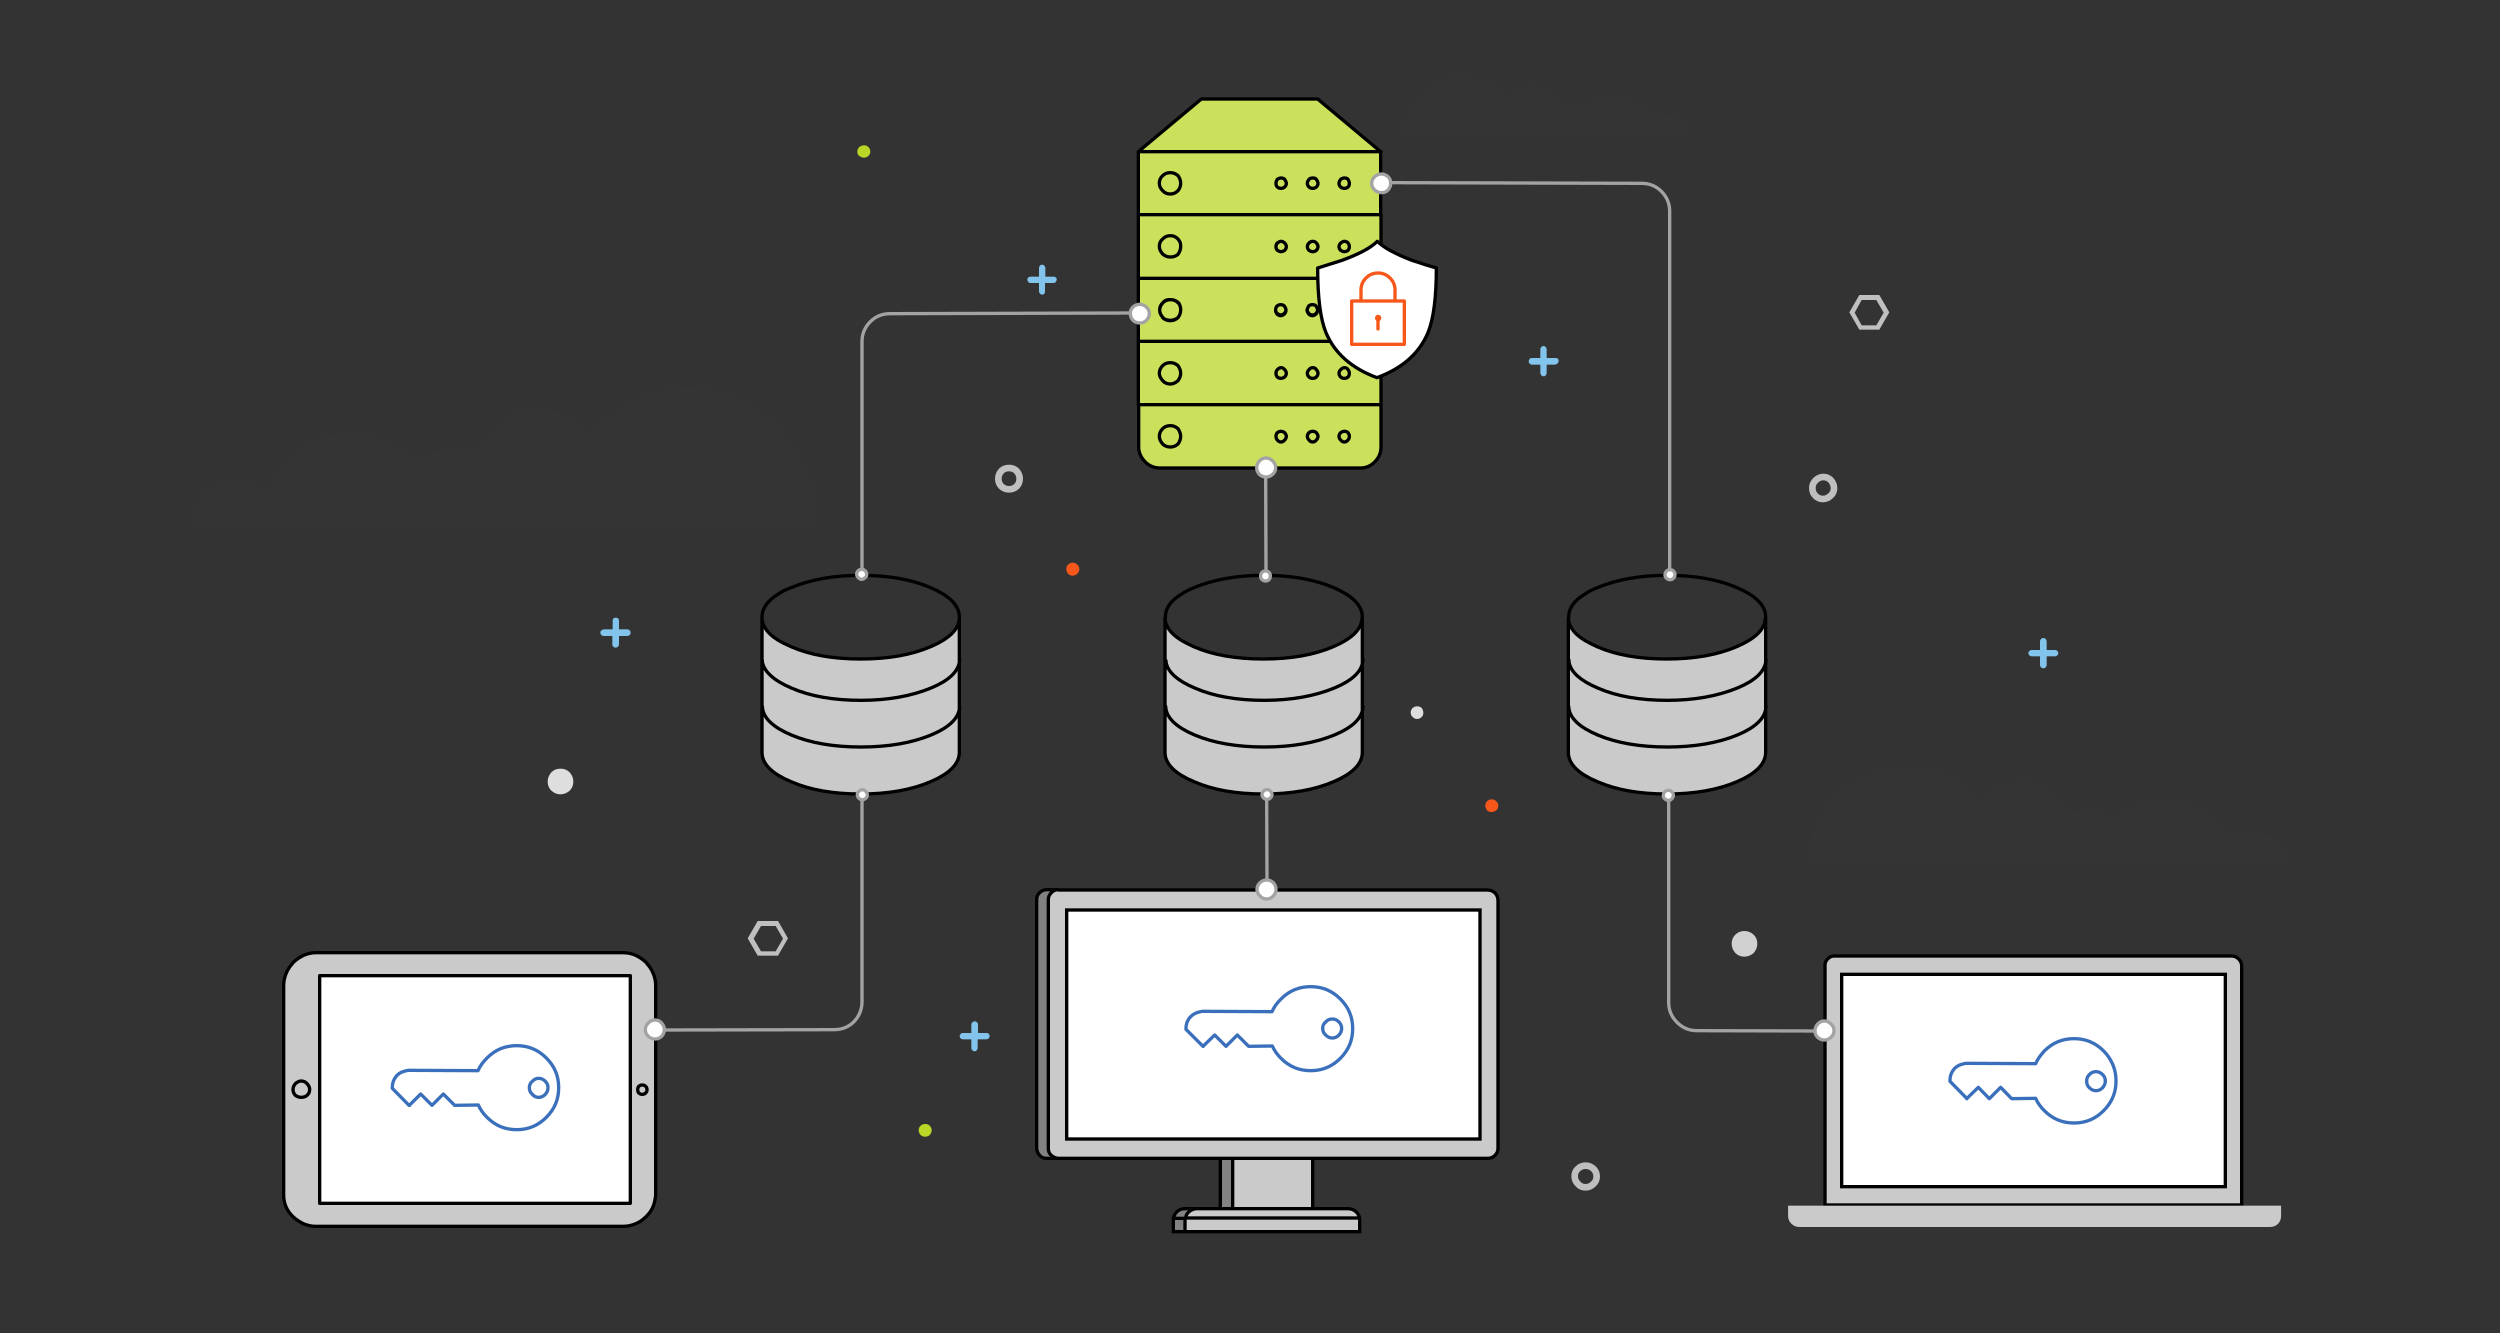 <?xml version="1.0" encoding="utf-8"?>
<!-- Generator: Adobe Illustrator 23.0.1, SVG Export Plug-In . SVG Version: 6.00 Build 0)  -->
<svg version="1.1" id="Layer_vx1" xmlns="http://www.w3.org/2000/svg" xmlns:xlink="http://www.w3.org/1999/xlink" x="0px" y="0px"
	 viewBox="0 0 750 400" enable-background="new 0 0 750 400" xml:space="preserve">
<rect x="0" y="0" width="750" height="400" fill="#333333" stroke="none"/>
<g id="clouds_bits">
	<g transform="matrix( 1, 0, 0, 1, 0,0) ">
		<g>
			<g id="Layer8_0_FILL">
				<path fill="#DEDEDE" d="M426.5,212.4c-0.4-0.4-0.8-0.5-1.4-0.5c-0.5,0-1,0.2-1.3,0.5c-0.4,0.4-0.6,0.9-0.6,1.4
					c0,0.5,0.2,1,0.6,1.3c0.4,0.4,0.8,0.6,1.3,0.6c0.5,0,1-0.2,1.4-0.6c0.4-0.4,0.5-0.8,0.5-1.3C427,213.3,426.8,212.8,426.5,212.4
					 M168.1,230.6c-1.1,0-2,0.4-2.7,1.1c-0.7,0.8-1.1,1.7-1.1,2.8c0,1.1,0.4,2,1.1,2.7c0.8,0.7,1.7,1.1,2.7,1.1c1.1,0,2-0.4,2.8-1.1
					c0.7-0.7,1.1-1.6,1.1-2.7c0-1.1-0.4-2-1.1-2.8C170.1,230.9,169.2,230.6,168.1,230.6z"/>
				<path fill="#BFBFBF" d="M236.4,281.5l-3-5.2h-6.1l-3,5.2l3,5.2h6.1L236.4,281.5 M228.3,277.8h4.4l2.2,3.8l-2.2,3.8h-4.4
					l-2.2-3.8L228.3,277.8 M563.8,98.9l3-5.2l-3-5.2h-6l-3,5.2l3,5.2H563.8 M562.9,97.6h-4.4l-2.1-3.8l2.1-3.8h4.4l2.2,3.8
					L562.9,97.6z"/>
				<path fill="#83C4EC" d="M180.4,189.1c-0.2,0.2-0.3,0.4-0.3,0.7c0,0.3,0.1,0.5,0.3,0.7c0.2,0.2,0.4,0.3,0.7,0.3h2.6v2.6
					c0,0.3,0.1,0.5,0.3,0.6c0.2,0.2,0.4,0.3,0.7,0.3c0.3,0,0.5-0.1,0.7-0.3c0.2-0.2,0.3-0.4,0.3-0.6v-2.6h2.5c0.3,0,0.5-0.1,0.7-0.3
					c0.2-0.2,0.3-0.4,0.3-0.7c0-0.3-0.1-0.5-0.3-0.7c-0.2-0.2-0.4-0.3-0.7-0.3h-2.5v-2.6c0-0.6-0.3-0.9-1-0.9
					c-0.6,0-0.9,0.3-0.9,0.9v2.6h-2.6C180.9,188.9,180.7,188.9,180.4,189.1 M292.4,306.4c-0.3,0-0.5,0.1-0.7,0.3
					c-0.2,0.2-0.3,0.4-0.3,0.6v2.6h-2.6c-0.3,0-0.5,0.1-0.6,0.3c-0.2,0.2-0.3,0.4-0.3,0.7s0.1,0.5,0.3,0.6c0.2,0.2,0.4,0.3,0.6,0.3
					h2.6v2.6c0,0.3,0.1,0.5,0.3,0.7c0.2,0.2,0.4,0.3,0.7,0.3s0.5-0.1,0.6-0.3c0.2-0.2,0.3-0.4,0.3-0.7v-2.6h2.6
					c0.3,0,0.5-0.1,0.7-0.3c0.2-0.2,0.3-0.4,0.3-0.6c0-0.6-0.3-1-0.9-1h-2.6v-2.6c0-0.2-0.1-0.4-0.3-0.6
					C292.8,306.4,292.6,306.4,292.4,306.4 M613.7,191.7c-0.2-0.2-0.4-0.3-0.7-0.3s-0.5,0.1-0.7,0.3c-0.2,0.2-0.3,0.4-0.3,0.7v2.6
					h-2.5c-0.3,0-0.5,0.1-0.7,0.3c-0.2,0.2-0.3,0.4-0.3,0.6c0,0.3,0.1,0.5,0.3,0.7c0.2,0.2,0.4,0.3,0.7,0.3h2.5v2.6
					c0,0.3,0.1,0.5,0.3,0.7c0.2,0.2,0.4,0.3,0.7,0.3c0.3,0,0.5-0.1,0.7-0.3c0.2-0.2,0.3-0.4,0.3-0.7v-2.6h2.5c0.3,0,0.5-0.1,0.7-0.3
					c0.2-0.2,0.3-0.4,0.3-0.7c0-0.2-0.1-0.4-0.3-0.6c-0.2-0.2-0.4-0.3-0.7-0.3H614v-2.6C614,192.1,613.9,191.9,613.7,191.7
					 M316.8,83.3c-0.2-0.2-0.4-0.3-0.6-0.3h-2.6v-2.6c0-0.3-0.1-0.5-0.3-0.7c-0.2-0.2-0.4-0.3-0.7-0.3c-0.2,0-0.5,0.1-0.6,0.3
					c-0.2,0.2-0.3,0.4-0.3,0.7V83h-2.5c-0.6,0-1,0.3-1,0.9c0,0.3,0.1,0.5,0.3,0.7c0.2,0.2,0.4,0.3,0.7,0.3h2.5v2.5
					c0,0.3,0.1,0.5,0.3,0.7c0.2,0.2,0.4,0.3,0.6,0.3c0.6,0,0.9-0.3,0.9-1v-2.5h2.6c0.3,0,0.5-0.1,0.6-0.3c0.2-0.2,0.3-0.4,0.3-0.7
					C317.1,83.7,317,83.5,316.8,83.3 M466.6,109.3c0.3,0,0.5-0.1,0.7-0.3c0.2-0.2,0.2-0.4,0.3-0.7c0-0.6-0.3-0.9-0.9-0.9H464v-2.6
					c0-0.2-0.1-0.5-0.3-0.7c-0.2-0.2-0.4-0.3-0.6-0.3s-0.5,0.1-0.7,0.3c-0.2,0.2-0.3,0.4-0.3,0.7v2.6h-2.6c-0.3,0-0.5,0.1-0.6,0.3
					c-0.2,0.2-0.3,0.4-0.3,0.7c0,0.3,0.1,0.5,0.3,0.7c0.2,0.2,0.4,0.3,0.6,0.3h2.6v2.5c0,0.3,0.1,0.5,0.3,0.7
					c0.2,0.2,0.4,0.3,0.7,0.3c0.3,0,0.5-0.1,0.6-0.3c0.2-0.2,0.3-0.4,0.3-0.7v-2.5H466.6z"/>
				<path fill="#BAD727" d="M259.2,47.3c0.5,0,1-0.2,1.3-0.5c0.4-0.4,0.6-0.8,0.6-1.3s-0.2-1-0.6-1.4c-0.4-0.4-0.8-0.5-1.3-0.5
					c-0.5,0-1,0.2-1.4,0.5c-0.4,0.4-0.6,0.8-0.6,1.4s0.2,1,0.6,1.3C258.2,47.1,258.7,47.3,259.2,47.3 M278.9,340.5
					c0.4-0.4,0.6-0.9,0.6-1.4c0-0.5-0.2-1-0.6-1.4c-0.4-0.4-0.8-0.5-1.4-0.5c-0.5,0-1,0.2-1.3,0.5c-0.4,0.4-0.6,0.8-0.6,1.4
					c0,0.5,0.2,1,0.6,1.4c0.4,0.4,0.8,0.5,1.3,0.5C278.1,341,278.5,340.9,278.9,340.5z"/>
				<path fill="#F7571A" d="M323.8,170.7c0-0.5-0.2-1-0.6-1.3c-0.4-0.4-0.8-0.6-1.4-0.6c-0.5,0-1,0.2-1.4,0.6
					c-0.4,0.4-0.5,0.8-0.5,1.3c0,0.5,0.2,1,0.5,1.4c0.4,0.4,0.8,0.6,1.4,0.6c0.5,0,1-0.2,1.4-0.6
					C323.6,171.7,323.8,171.2,323.8,170.7 M449.5,241.7c0-0.5-0.2-1-0.6-1.3c-0.4-0.4-0.8-0.6-1.4-0.6s-1,0.2-1.4,0.6
					c-0.4,0.4-0.5,0.8-0.5,1.3c0,0.5,0.2,1,0.5,1.4c0.4,0.4,0.8,0.5,1.4,0.5c0.5,0,1-0.2,1.4-0.5
					C449.3,242.7,449.5,242.2,449.5,241.7z"/>
				<path fill="#3D3D3D" fill-opacity="0.169" d="M504.1,36.5c-1.1-1.1-2.5-1.6-4-1.6c-1.7,0-3.1,0.6-4.3,1.9
					c-0.9-2.3-2.4-4.2-4.4-5.6c-2.1-1.4-4.4-2.2-7-2.2c-3.4,0-6.3,1.2-8.6,3.5c-1.7-1.1-3.5-1.6-5.4-1.6c-1.3,0-2.5,0.2-3.7,0.7
					c-0.4-1.7-1.3-3.1-2.7-4.2c-1.4-1.1-3-1.6-4.8-1.6c-1.4,0-2.8,0.4-4,1.1c-1.2,0.7-2.1,1.7-2.8,2.9c-1.6-2-3.6-3.6-6-4.8
					c-2.4-1.2-5-1.8-7.7-1.8c-4.7,0-8.8,1.7-12.2,5c-3.4,3.3-5.1,7.3-5.3,12.1H506C505.9,38.9,505.3,37.6,504.1,36.5 M661.3,243.8
					c-3.6-2.5-7.5-3.7-11.8-3.7c-2.8,0-5.5,0.5-8.1,1.6c-2.5,1-4.8,2.5-6.6,4.4c-2.8-1.8-5.8-2.8-9.2-2.8c-2.1,0-4.2,0.4-6.3,1.2
					c-0.7-2.9-2.2-5.2-4.5-7.1c-2.4-1.9-5.1-2.8-8.2-2.8c-2.4,0-4.7,0.6-6.8,1.9c-2,1.2-3.6,2.9-4.7,4.9c-2.8-3.5-6.1-6.2-10.1-8.1
					c-4.1-2-8.5-3.1-13.1-3.1c-8,0-14.9,2.8-20.7,8.5c-5.8,5.6-8.7,12.5-8.9,20.5h144c-0.2-2.6-1.2-4.8-3.2-6.6
					c-2-1.8-4.3-2.8-6.9-2.8c-2.9,0-5.4,1-7.4,3.1C667.3,249.3,664.8,246.2,661.3,243.8 M233.4,128.8c-7.5-8-16.6-12.1-27.1-12.1
					c-6,0-11.7,1.4-17,4.3c-5.2,2.8-9.6,6.6-13.2,11.5c-1.4-2.9-3.5-5.3-6.1-7.1c-2.7-1.8-5.7-2.7-8.9-2.7c-4,0-7.5,1.3-10.6,4
					c-3,2.6-5,6-6,10.1c-2.7-1.2-5.4-1.8-8.2-1.8c-4.3,0-8.3,1.3-11.9,3.9c-2.5-2.7-5.4-4.9-8.6-6.4c-3.4-1.5-6.9-2.3-10.6-2.3
					c-5.7,0-10.8,1.8-15.5,5.3c-4.5,3.4-7.8,7.9-9.8,13.5c-1.2-1.4-2.7-2.5-4.3-3.3c-1.7-0.8-3.5-1.2-5.3-1.2c-3.5,0-6.5,1.3-9,3.8
					c-2.5,2.6-3.9,5.7-4.2,9.4h187.8C244.9,146.5,241,136.8,233.4,128.8z"/>
				<path fill="#D1D1D1" d="M523.3,287c1.1,0,2-0.4,2.8-1.1c0.7-0.8,1.1-1.7,1.1-2.8c0-1.1-0.4-2-1.1-2.7c-0.8-0.7-1.7-1.1-2.8-1.1
					c-1.1,0-2,0.4-2.7,1.1c-0.8,0.8-1.1,1.7-1.1,2.7c0,1.1,0.4,2,1.1,2.8C521.3,286.6,522.2,287,523.3,287z"/>
			</g>
		</g>
		<g>
			<path id="Layer8_0_1_STROKES" fill="none" stroke="#BFBFBF" stroke-width="2" stroke-miterlimit="10" d="M550.2,146.4
				c0,0.9-0.3,1.7-1,2.3c-0.6,0.6-1.4,1-2.3,1c0,0-0.1,0-0.1,0c-0.9,0-1.6-0.4-2.2-1c-0.2-0.2-0.4-0.5-0.6-0.8
				c-0.2-0.5-0.3-1-0.3-1.5c0-0.9,0.3-1.6,1-2.3c0.6-0.6,1.4-1,2.3-1c0.9,0,1.6,0.3,2.3,1C549.8,144.7,550.2,145.5,550.2,146.4z
				 M479,352.9c0,0.9-0.3,1.7-1,2.3c-0.6,0.6-1.4,1-2.3,1c-0.9,0-1.7-0.3-2.3-1c-0.6-0.6-1-1.4-1-2.3c0-0.9,0.3-1.7,1-2.3
				c0.6-0.6,1.4-0.9,2.3-0.9c0.9,0,1.6,0.3,2.3,0.9C478.6,351.2,479,351.9,479,352.9z M305.9,143.6c0,0.9-0.3,1.7-0.9,2.3
				s-1.4,0.9-2.3,0.9c-0.9,0-1.6-0.3-2.3-0.9c-0.6-0.6-0.9-1.4-0.9-2.3c0-0.9,0.3-1.6,0.9-2.3c0.6-0.6,1.4-0.9,2.3-0.9
				c0.9,0,1.7,0.3,2.3,0.9C305.6,142,305.9,142.8,305.9,143.6z"/>
		</g>
	</g>
</g>
<g id="database">
	<g transform="matrix( 1, 0, 0, 1, 0,0) ">
		<g>
			<g id="Layer7_0_FILL">
				<path fill="#CACACA" d="M279.3,206.4c-5.8,2.4-12.9,3.7-21,3.7c-8.2,0-15.2-1.2-20.9-3.7c-5.2-2.2-8.1-4.8-8.7-7.8
					c0-0.1,0-0.3,0-0.5v13.7c0.1,3.4,3,6.3,8.7,8.6c5.7,2.4,12.7,3.6,20.9,3.6c8.2,0,15.2-1.2,21-3.6c5.6-2.4,8.5-5.3,8.6-8.6v-14.1
					C287.8,201.2,284.9,204.1,279.3,206.4 M287.9,225.7v-13.8c-0.1,3.4-3,6.3-8.6,8.6c-5.8,2.4-12.9,3.6-21,3.6
					c-8.2,0-15.2-1.2-20.9-3.6c-5.7-2.4-8.6-5.3-8.7-8.6v13.8c0,3.4,2.9,6.4,8.7,8.8c5.7,2.5,12.7,3.7,20.9,3.7
					c8.2,0,15.2-1.2,21-3.7C285,232.1,287.9,229.1,287.9,225.7 M237.3,193.9c-1.6-0.6-2.9-1.3-4.1-2.1c-3-1.9-4.6-4.1-4.6-6.5v12.8
					c0,0.2,0,0.4,0,0.5c0.6,3,3.4,5.6,8.7,7.8c5.7,2.4,12.7,3.7,20.9,3.7c8.2,0,15.2-1.2,21-3.7c5.6-2.4,8.5-5.3,8.6-8.6v-12.4
					c-0.1,3.4-3,6.2-8.6,8.6c-5.8,2.5-12.9,3.7-21,3.7C250,197.6,243,196.4,237.3,193.9 M400.3,206.4c-5.8,2.4-12.9,3.7-21,3.7
					c-8.2,0-15.2-1.2-20.9-3.7c-5.2-2.2-8.1-4.8-8.6-7.8c0-0.1,0-0.2,0-0.4v13.6c0.1,3.4,3,6.3,8.7,8.6c5.7,2.4,12.7,3.6,20.9,3.6
					c8.2,0,15.2-1.2,21-3.6c5.6-2.4,8.5-5.3,8.6-8.6v-14.1C408.8,201.2,405.9,204.1,400.3,206.4 M408.9,225.7v-13.8
					c-0.1,3.4-3,6.3-8.6,8.6c-5.8,2.4-12.9,3.6-21,3.6c-8.2,0-15.2-1.2-20.9-3.6c-5.7-2.4-8.6-5.3-8.7-8.6v13.8
					c0,3.4,2.9,6.4,8.7,8.8c5.7,2.5,12.7,3.7,20.9,3.7c8.2,0,15.2-1.2,21-3.7C406,232.1,408.9,229.1,408.9,225.7 M358.3,193.9
					c-1.6-0.6-2.9-1.3-4-2.1c-3-1.9-4.6-4.1-4.6-6.5v12.9c0,0.2,0,0.3,0,0.4c0.6,3,3.5,5.6,8.6,7.8c5.7,2.4,12.7,3.7,20.9,3.7
					c8.2,0,15.2-1.2,21-3.7c5.6-2.4,8.5-5.3,8.6-8.6v-12.4c-0.1,3.4-3,6.2-8.6,8.6c-5.8,2.5-12.9,3.7-21,3.7
					C371,197.6,364,196.4,358.3,193.9 M470.6,225.7c0,3.4,2.9,6.4,8.7,8.8c5.7,2.5,12.7,3.7,20.9,3.7c8.2,0,15.2-1.2,21-3.7
					c5.7-2.4,8.6-5.4,8.6-8.8v-13.8c-0.1,3.4-3,6.3-8.6,8.6c-5.8,2.4-12.9,3.6-21,3.6c-8.2,0-15.2-1.2-20.9-3.6
					c-5.7-2.4-8.6-5.3-8.7-8.6V225.7 M479.3,206.4c-5.2-2.2-8.1-4.8-8.6-7.8c0-0.1,0-0.3,0-0.5v13.7c0.1,3.4,3,6.3,8.7,8.6
					c5.7,2.4,12.7,3.6,20.9,3.6c8.2,0,15.2-1.2,21-3.6c5.6-2.4,8.5-5.3,8.6-8.6v-14.1c-0.1,3.4-3,6.3-8.6,8.6
					c-5.8,2.4-12.9,3.7-21,3.7C492,210.1,485,208.9,479.3,206.4 M521.3,193.9c-5.8,2.5-12.9,3.7-21,3.7c-8.2,0-15.2-1.2-20.9-3.7
					c-1.6-0.6-2.9-1.3-4-2.1c-3-1.9-4.6-4.1-4.6-6.5v12.8c0,0.2,0,0.4,0,0.5c0.6,3,3.5,5.6,8.6,7.8c5.7,2.4,12.7,3.7,20.9,3.7
					c8.2,0,15.2-1.2,21-3.7c5.6-2.4,8.5-5.3,8.6-8.6v-12.4C529.8,188.7,526.9,191.6,521.3,193.9z"/>
			</g>
		</g>
		<g>
			<path id="Layer7_0_1_STROKES" fill="none" stroke="#000000" stroke-linecap="round" stroke-linejoin="round" d="M470.6,185.4
				v-0.3c0-2.5,1.5-4.8,4.6-6.7c1.1-0.8,2.5-1.5,4-2.1c5.7-2.4,12.7-3.7,20.9-3.7c8.2,0,15.2,1.2,21,3.7c5.7,2.4,8.6,5.4,8.6,8.8
				v0.3v12.4v14.1v13.8c0,3.4-2.9,6.4-8.6,8.8c-5.8,2.5-12.9,3.7-21,3.7c-8.2,0-15.2-1.2-20.9-3.7c-5.8-2.4-8.7-5.4-8.7-8.8v-13.8
				v-13.7V185.4c0.1,2.4,1.6,4.6,4.6,6.5c1.1,0.7,2.5,1.4,4,2.1c5.7,2.5,12.7,3.7,20.9,3.7c8.2,0,15.2-1.2,21-3.7
				c5.6-2.4,8.5-5.2,8.6-8.6 M349.6,185.4v-0.3c0-2.5,1.5-4.8,4.6-6.7c1.1-0.8,2.5-1.5,4-2.1c5.7-2.4,12.7-3.7,20.9-3.7
				c8.2,0,15.2,1.2,21,3.7c5.7,2.4,8.6,5.4,8.6,8.8v0.3v12.4v14.1v13.8c0,3.4-2.9,6.4-8.6,8.8c-5.8,2.5-12.9,3.7-21,3.7
				c-8.2,0-15.2-1.2-20.9-3.7c-5.8-2.4-8.7-5.4-8.7-8.8v-13.8v-13.6V185.4c0.1,2.4,1.6,4.6,4.6,6.5c1.1,0.7,2.5,1.4,4,2.1
				c5.7,2.5,12.7,3.7,20.9,3.7c8.2,0,15.2-1.2,21-3.7c5.6-2.4,8.5-5.2,8.6-8.6 M529.8,197.8c-0.1,3.4-3,6.3-8.6,8.6
				c-5.8,2.4-12.9,3.7-21,3.7c-8.2,0-15.2-1.2-20.9-3.7c-5.2-2.2-8.1-4.8-8.6-7.8c0-0.1,0-0.3,0-0.5 M529.8,211.9
				c-0.1,3.4-3,6.3-8.6,8.6c-5.8,2.4-12.9,3.6-21,3.6c-8.2,0-15.2-1.2-20.9-3.6c-5.7-2.4-8.6-5.3-8.7-8.6 M408.9,197.8
				c-0.1,3.4-3,6.3-8.6,8.6c-5.8,2.4-12.9,3.7-21,3.7c-8.2,0-15.2-1.2-20.9-3.7c-5.2-2.2-8.1-4.8-8.6-7.8c0-0.1,0-0.2,0-0.4
				 M408.9,211.9c-0.1,3.4-3,6.3-8.6,8.6c-5.8,2.4-12.9,3.6-21,3.6c-8.2,0-15.2-1.2-20.9-3.6c-5.7-2.4-8.6-5.3-8.7-8.6 M228.6,185.4
				v-0.3c0-2.5,1.6-4.8,4.6-6.7c1.1-0.8,2.5-1.5,4.1-2.1c5.7-2.4,12.7-3.7,20.9-3.7c8.2,0,15.2,1.2,21,3.7c5.7,2.4,8.6,5.4,8.6,8.8
				v0.3v12.4v14.1v13.8c0,3.4-2.9,6.4-8.6,8.8c-5.8,2.5-12.9,3.7-21,3.7c-8.2,0-15.2-1.2-20.9-3.7c-5.8-2.4-8.7-5.4-8.7-8.8v-13.8
				v-13.7V185.4c0.1,2.4,1.6,4.6,4.6,6.5c1.1,0.7,2.5,1.4,4.1,2.1c5.7,2.5,12.7,3.7,20.9,3.7c8.2,0,15.2-1.2,21-3.7
				c5.6-2.4,8.5-5.2,8.6-8.6 M287.9,197.8c-0.1,3.4-3,6.3-8.6,8.6c-5.8,2.4-12.9,3.7-21,3.7c-8.2,0-15.2-1.2-20.9-3.7
				c-5.2-2.2-8.1-4.8-8.7-7.8c0-0.1,0-0.3,0-0.5 M287.9,211.9c-0.1,3.4-3,6.3-8.6,8.6c-5.8,2.4-12.9,3.6-21,3.6
				c-8.2,0-15.2-1.2-20.9-3.6c-5.7-2.4-8.6-5.3-8.7-8.6"/>
		</g>
	</g>
</g>
<g id="server">
	<g transform="matrix( 1, 0, 0, 1, 0,0) ">
		<g>
			<g id="Layer6_0_FILL">
				<path fill="#CBE15C" d="M414.3,83.5h-72.8v18.9h72.8V83.5 M351.1,89.8c0.9,0,1.6,0.3,2.3,0.9c0.1,0.1,0.2,0.2,0.3,0.4
					c0.3,0.5,0.5,1.1,0.5,1.8V93c0,0.8-0.3,1.6-0.8,2.3c-0.7,0.6-1.4,0.9-2.3,0.9c-0.9,0-1.7-0.3-2.3-0.9c-0.6-0.7-1-1.4-1-2.3v-0.1
					c0-0.8,0.3-1.6,1-2.2C349.4,90.1,350.2,89.8,351.1,89.8 M383.1,91.8c0.4-0.3,0.8-0.4,1.1-0.4c0.4,0,0.8,0.1,1.1,0.4
					c0.3,0.4,0.4,0.7,0.5,1.1V93c0,0.5-0.2,0.9-0.5,1.2c-0.3,0.3-0.7,0.5-1.1,0.5c-0.4,0-0.8-0.2-1.1-0.5c-0.2-0.3-0.4-0.6-0.4-0.9
					c0,0,0-0.1,0-0.1v-0.3C382.7,92.6,382.9,92.2,383.1,91.8 M392.6,91.8c0.3-0.3,0.7-0.4,1.1-0.4c0.5,0,0.9,0.1,1.1,0.4
					c0.3,0.4,0.4,0.7,0.5,1.1V93c0,0.5-0.2,0.9-0.5,1.2c-0.3,0.3-0.7,0.5-1.1,0.5c-0.4,0-0.8-0.2-1.1-0.5c-0.3-0.4-0.5-0.8-0.5-1.2
					v-0.1C392.3,92.6,392.4,92.2,392.6,91.8 M403.3,91.4c0.5,0,0.9,0.1,1.1,0.4c0.2,0.4,0.4,0.7,0.4,1.1V93c0,0.5-0.1,0.9-0.4,1.2
					c-0.3,0.3-0.7,0.5-1.1,0.5c-0.4,0-0.8-0.2-1.1-0.5c-0.2-0.3-0.4-0.6-0.5-0.9c0,0,0-0.1,0-0.1v-0.3c0-0.4,0.2-0.7,0.5-1.1
					C402.5,91.5,402.9,91.4,403.3,91.4 M404.4,91.8c-0.3-0.3-0.7-0.4-1.1-0.4c-0.4,0-0.8,0.1-1.1,0.4c-0.3,0.4-0.5,0.7-0.5,1.1v0.3
					c0,0,0,0.1,0,0.1c0.1,0.3,0.2,0.5,0.5,0.7c0.4,0.3,0.8,0.5,1.1,0.5c0.5,0,0.9-0.2,1.1-0.5c0.2-0.2,0.4-0.6,0.4-1v-0.1
					C404.8,92.6,404.6,92.2,404.4,91.8 M393.7,91.4c-0.4,0-0.8,0.1-1.1,0.4c-0.2,0.4-0.4,0.7-0.5,1.1V93c0.1,0.4,0.3,0.7,0.5,1
					c0.3,0.3,0.7,0.5,1.1,0.5c0.5,0,0.9-0.2,1.1-0.5c0.3-0.2,0.4-0.6,0.5-1v-0.1c-0.1-0.4-0.2-0.7-0.5-1.1
					C394.6,91.5,394.2,91.4,393.7,91.4 M384.3,91.4c-0.4,0-0.8,0.1-1.1,0.4c-0.3,0.4-0.4,0.7-0.4,1.1v0.3c0,0,0,0.1,0,0.1
					c0.1,0.3,0.2,0.5,0.4,0.7c0.4,0.3,0.8,0.5,1.1,0.5c0.4,0,0.8-0.2,1.1-0.5c0.3-0.2,0.4-0.6,0.5-1v-0.1c0-0.4-0.2-0.7-0.5-1.1
					C385.1,91.5,384.7,91.4,384.3,91.4 M353.4,90.8c-0.7-0.6-1.4-1-2.3-1c-0.9,0-1.7,0.3-2.3,1c-0.6,0.5-0.9,1.2-1,2.1V93
					c0,0.8,0.3,1.6,1,2.3c0.6,0.5,1.3,0.8,2.3,0.8c0.9,0,1.6-0.3,2.3-0.8c0.5-0.7,0.8-1.4,0.8-2.3v-0.1c0-0.7-0.2-1.3-0.5-1.8
					C353.6,91,353.5,90.9,353.4,90.8 M341.5,134.1c0,1.7,0.6,3.2,2,4.5c1.2,1.2,2.7,1.8,4.4,1.8H408c1.7,0,3.1-0.6,4.3-1.8
					c1.3-1.3,1.9-2.8,1.9-4.5v-12.7h-72.8V134.1 M384.3,132.6c-0.4,0-0.8-0.2-1.1-0.6c-0.3-0.3-0.4-0.7-0.4-1.1
					c0-0.4,0.1-0.8,0.4-1.1c0.4-0.3,0.8-0.4,1.1-0.4c0.3,0,0.7,0.1,1.1,0.4c0.3,0.3,0.5,0.6,0.5,1.1c0,0.4-0.2,0.8-0.5,1.1
					C385.1,132.4,384.7,132.6,384.3,132.6 M401.6,130.9c0-0.4,0.2-0.8,0.5-1.1c0.4-0.3,0.8-0.4,1.1-0.4c0.4,0,0.8,0.1,1.1,0.4
					c0.3,0.3,0.4,0.6,0.4,1.1c0,0.4-0.1,0.8-0.4,1.1c-0.3,0.4-0.7,0.6-1.1,0.6c-0.4,0-0.8-0.2-1.1-0.6
					C401.8,131.7,401.6,131.3,401.6,130.9 M392.6,132c-0.3-0.3-0.5-0.7-0.5-1.1c0-0.4,0.2-0.8,0.5-1.1c0.3-0.3,0.7-0.4,1.1-0.4
					c0.4,0,0.8,0.1,1.1,0.4c0.3,0.3,0.5,0.6,0.5,1.1c0,0.4-0.2,0.8-0.5,1.1c-0.3,0.4-0.7,0.6-1.1,0.6
					C393.3,132.6,392.9,132.4,392.6,132 M353.4,133.3c-0.7,0.6-1.4,0.9-2.3,0.9c-0.9,0-1.7-0.3-2.3-0.9c-0.6-0.7-1-1.5-1-2.3
					c0-0.8,0.3-1.6,1-2.3c0.6-0.6,1.3-0.9,2.3-0.9c0.9,0,1.6,0.3,2.3,0.9c0.5,0.7,0.8,1.4,0.8,2.3
					C354.2,131.8,353.9,132.5,353.4,133.3 M351.1,134.1c0.9,0,1.6-0.3,2.3-0.9c0.5-0.7,0.8-1.5,0.8-2.3c0-0.8-0.3-1.6-0.8-2.3
					c-0.7-0.6-1.4-0.9-2.3-0.9c-0.9,0-1.7,0.3-2.3,0.9c-0.6,0.7-1,1.4-1,2.3c0,0.8,0.3,1.6,1,2.3
					C349.4,133.8,350.2,134.1,351.1,134.1 M392.1,130.9c0,0.4,0.2,0.8,0.5,1.1c0.3,0.4,0.7,0.6,1.1,0.6c0.5,0,0.9-0.2,1.1-0.6
					c0.3-0.3,0.5-0.7,0.5-1.1c0-0.4-0.2-0.8-0.5-1.1c-0.3-0.3-0.7-0.4-1.1-0.4c-0.4,0-0.8,0.1-1.1,0.4
					C392.3,130.2,392.1,130.5,392.1,130.9 M402.1,129.9c-0.3,0.3-0.5,0.6-0.5,1.1c0,0.4,0.2,0.8,0.5,1.1c0.4,0.4,0.8,0.6,1.1,0.6
					c0.5,0,0.9-0.2,1.1-0.6c0.3-0.3,0.4-0.7,0.4-1.1c0-0.4-0.1-0.8-0.4-1.1c-0.3-0.3-0.7-0.4-1.1-0.4
					C402.9,129.4,402.5,129.6,402.1,129.9 M383.1,132c0.4,0.4,0.8,0.6,1.1,0.6c0.4,0,0.8-0.2,1.1-0.6c0.3-0.3,0.5-0.7,0.5-1.1
					c0-0.4-0.2-0.8-0.5-1.1c-0.4-0.3-0.8-0.4-1.1-0.4c-0.4,0-0.8,0.1-1.1,0.4c-0.3,0.3-0.4,0.6-0.4,1.1
					C382.7,131.3,382.9,131.7,383.1,132 M341.5,102.4v19h72.8v-19H341.5 M402.1,110.9c0.4-0.4,0.8-0.6,1.1-0.6
					c0.5,0,0.9,0.2,1.1,0.6c0.3,0.3,0.4,0.6,0.4,1.1c0,0.4-0.1,0.8-0.4,1.1c-0.3,0.3-0.7,0.4-1.1,0.4c-0.4,0-0.8-0.1-1.1-0.4
					c-0.3-0.3-0.5-0.7-0.5-1.1C401.6,111.6,401.8,111.2,402.1,110.9 M392.6,110.9c0.3-0.4,0.7-0.6,1.1-0.6c0.5,0,0.9,0.2,1.1,0.6
					c0.3,0.3,0.5,0.6,0.5,1.1c0,0.4-0.2,0.8-0.5,1.1c-0.3,0.3-0.7,0.4-1.1,0.4c-0.4,0-0.8-0.1-1.1-0.4c-0.3-0.3-0.5-0.7-0.5-1.1
					C392.1,111.6,392.3,111.2,392.6,110.9 M385.9,112c0,0.4-0.2,0.8-0.5,1.1c-0.4,0.3-0.8,0.4-1.1,0.4c-0.4,0-0.8-0.1-1.1-0.4
					c-0.3-0.3-0.4-0.7-0.4-1.1c0-0.4,0.1-0.8,0.4-1.1c0.4-0.4,0.8-0.6,1.1-0.6c0.4,0,0.8,0.2,1.1,0.6
					C385.7,111.2,385.9,111.6,385.9,112 M348.9,109.8c0.6-0.6,1.3-0.9,2.3-0.9c0.9,0,1.6,0.3,2.3,0.9c0.5,0.7,0.8,1.4,0.8,2.3
					c0,0.8-0.3,1.5-0.8,2.2c-0.7,0.6-1.4,1-2.3,1c-0.9,0-1.7-0.3-2.3-1c-0.6-0.7-1-1.4-1-2.2C347.9,111.2,348.2,110.4,348.9,109.8
					 M351.1,108.8c-0.9,0-1.7,0.3-2.3,0.9c-0.6,0.7-1,1.4-1,2.3c0,0.8,0.3,1.5,1,2.2c0.6,0.6,1.3,1,2.3,1c0.9,0,1.6-0.3,2.3-1
					c0.5-0.7,0.8-1.4,0.8-2.2c0-0.8-0.3-1.6-0.8-2.3C352.7,109.1,352,108.8,351.1,108.8 M385.4,113.1c0.3-0.3,0.5-0.7,0.5-1.1
					c0-0.4-0.2-0.8-0.5-1.1c-0.3-0.4-0.7-0.6-1.1-0.6c-0.4,0-0.8,0.2-1.1,0.6c-0.3,0.3-0.4,0.6-0.4,1.1c0,0.4,0.1,0.8,0.4,1.1
					c0.4,0.3,0.8,0.4,1.1,0.4C384.6,113.4,385,113.3,385.4,113.1 M393.7,110.3c-0.4,0-0.8,0.2-1.1,0.6c-0.3,0.3-0.5,0.6-0.5,1.1
					c0,0.4,0.2,0.8,0.5,1.1c0.3,0.3,0.7,0.4,1.1,0.4c0.4,0,0.8-0.1,1.1-0.4c0.3-0.3,0.5-0.7,0.5-1.1c0-0.4-0.2-0.8-0.5-1.1
					C394.6,110.5,394.2,110.3,393.7,110.3 M403.3,110.3c-0.4,0-0.8,0.2-1.1,0.6c-0.3,0.3-0.5,0.6-0.5,1.1c0,0.4,0.2,0.8,0.5,1.1
					c0.4,0.3,0.8,0.4,1.1,0.4c0.4,0,0.8-0.1,1.1-0.4c0.3-0.3,0.4-0.7,0.4-1.1c0-0.4-0.1-0.8-0.4-1.1
					C404.1,110.5,403.7,110.3,403.3,110.3 M360.5,29.7l-18.9,15.8h72.8l-18.9-15.8H360.5 M414.3,64.4V45.5h-72.8v18.9H414.3
					 M351.1,51.9c0.9,0,1.6,0.3,2.3,0.9c0.5,0.6,0.8,1.3,0.8,2.3c0,0.8-0.3,1.6-0.8,2.2c-0.7,0.7-1.4,1-2.3,1c-0.9,0-1.7-0.3-2.3-1
					c-0.6-0.6-1-1.3-1-2.2c0-0.9,0.3-1.7,1-2.3C349.4,52.2,350.2,51.9,351.1,51.9 M403.3,56.6c-0.4,0-0.8-0.1-1.1-0.4
					c-0.3-0.3-0.5-0.6-0.5-1.1c0-0.4,0.2-0.8,0.5-1.2c0.4-0.3,0.8-0.4,1.1-0.4c0.5,0,0.9,0.1,1.1,0.4c0.3,0.4,0.4,0.8,0.4,1.2
					c0,0.5-0.1,0.8-0.4,1.1C404.1,56.5,403.7,56.6,403.3,56.6 M385.9,55c0,0.5-0.2,0.8-0.5,1.1c-0.3,0.3-0.7,0.4-1.1,0.4
					c-0.4,0-0.8-0.1-1.1-0.4c-0.3-0.3-0.4-0.6-0.4-1.1c0-0.4,0.1-0.8,0.4-1.2c0.4-0.3,0.8-0.4,1.1-0.4c0.4,0,0.8,0.1,1.1,0.4
					C385.7,54.3,385.9,54.6,385.9,55 M392.6,56.2c-0.3-0.3-0.5-0.7-0.5-1.1s0.2-0.8,0.5-1.2c0.3-0.3,0.7-0.4,1.1-0.4
					c0.5,0,0.9,0.1,1.1,0.4c0.3,0.4,0.5,0.8,0.5,1.2c0,0.5-0.2,0.8-0.5,1.1c-0.3,0.3-0.7,0.4-1.1,0.4
					C393.3,56.6,392.9,56.5,392.6,56.2 M392.1,55c0,0.4,0.2,0.8,0.5,1.1c0.3,0.3,0.7,0.4,1.1,0.4c0.5,0,0.9-0.1,1.1-0.4
					c0.3-0.3,0.5-0.6,0.5-1.1c0-0.4-0.2-0.8-0.5-1.2c-0.3-0.3-0.7-0.4-1.1-0.4c-0.4,0-0.8,0.1-1.1,0.4
					C392.3,54.3,392.1,54.6,392.1,55 M385.4,56.2c0.3-0.3,0.5-0.6,0.5-1.1c0-0.4-0.2-0.8-0.5-1.2c-0.3-0.3-0.7-0.4-1.1-0.4
					c-0.4,0-0.8,0.1-1.1,0.4c-0.3,0.4-0.4,0.8-0.4,1.2c0,0.5,0.1,0.8,0.4,1.1c0.4,0.3,0.8,0.4,1.1,0.4
					C384.7,56.6,385.1,56.5,385.4,56.2 M402.1,56.2c0.4,0.3,0.8,0.4,1.1,0.4c0.5,0,0.9-0.1,1.1-0.4c0.3-0.3,0.4-0.6,0.4-1.1
					c0-0.4-0.1-0.8-0.4-1.2c-0.3-0.3-0.7-0.4-1.1-0.4c-0.4,0-0.8,0.1-1.1,0.4c-0.3,0.4-0.5,0.8-0.5,1.2
					C401.6,55.5,401.8,55.9,402.1,56.2 M353.4,52.8c-0.7-0.6-1.4-0.9-2.3-0.9c-0.9,0-1.7,0.3-2.3,0.9c-0.6,0.6-1,1.3-1,2.3
					c0,0.8,0.3,1.6,1,2.2c0.6,0.7,1.3,1,2.3,1c0.9,0,1.6-0.3,2.3-1c0.5-0.6,0.8-1.3,0.8-2.2C354.2,54.1,353.9,53.4,353.4,52.8
					 M414.3,83.4v-19h-72.8v19h0.2l-0.2,0.1L414.3,83.4L414.3,83.4L414.3,83.4 M351.1,70.8c0.9,0,1.6,0.3,2.3,1
					c0.3,0.4,0.6,0.8,0.7,1.2c0.1,0.3,0.1,0.7,0.1,1c0,0.8-0.3,1.6-0.8,2.3c-0.7,0.6-1.4,0.8-2.3,0.8c-0.5,0-1-0.1-1.4-0.3
					c-0.3-0.2-0.6-0.3-0.9-0.6c-0.6-0.7-1-1.4-1-2.3c0-0.9,0.3-1.6,1-2.2C349.4,71.2,350.2,70.8,351.1,70.8 M385.4,72.9
					c0.3,0.3,0.5,0.7,0.5,1.1s-0.2,0.8-0.5,1.1c-0.4,0.3-0.8,0.4-1.1,0.4c-0.4,0-0.8-0.2-1.1-0.4c-0.3-0.3-0.4-0.7-0.4-1.1
					c0-0.4,0.1-0.8,0.4-1.1c0.4-0.3,0.8-0.5,1.1-0.5C384.7,72.4,385.1,72.6,385.4,72.9 M392.1,74c0-0.4,0.2-0.8,0.5-1.1
					c0.3-0.3,0.7-0.5,1.1-0.5c0.5,0,0.9,0.2,1.1,0.5c0.3,0.3,0.5,0.7,0.5,1.1s-0.2,0.8-0.5,1.1c-0.3,0.3-0.7,0.4-1.1,0.4
					c-0.4,0-0.8-0.2-1.1-0.4C392.3,74.8,392.1,74.4,392.1,74 M402.1,72.9c0.4-0.3,0.8-0.5,1.1-0.5c0.5,0,0.9,0.2,1.1,0.5
					c0.3,0.3,0.4,0.7,0.4,1.1c0,0.4-0.1,0.8-0.4,1.1c-0.1,0-0.1,0.1-0.1,0.1c-0.3,0.2-0.7,0.3-1,0.3c-0.4,0-0.8-0.2-1.1-0.4
					c-0.3-0.3-0.5-0.7-0.5-1.1c0-0.3,0.1-0.6,0.3-0.8C401.9,73.1,402,73,402.1,72.9 M403.3,72.4c-0.4,0-0.8,0.2-1.1,0.5
					c-0.1,0.1-0.2,0.2-0.2,0.3c-0.2,0.2-0.3,0.5-0.3,0.8c0,0.4,0.2,0.8,0.5,1.1c0.4,0.3,0.8,0.4,1.1,0.4c0.4,0,0.7-0.1,1-0.3
					c0-0.1,0-0.1,0.1-0.1c0.3-0.3,0.4-0.7,0.4-1.1c0-0.4-0.1-0.8-0.4-1.1C404.1,72.6,403.7,72.4,403.3,72.4 M392.6,72.9
					c-0.3,0.3-0.5,0.7-0.5,1.1s0.2,0.8,0.5,1.1c0.3,0.3,0.7,0.4,1.1,0.4c0.4,0,0.8-0.2,1.1-0.4c0.3-0.3,0.5-0.7,0.5-1.1
					s-0.2-0.8-0.5-1.1c-0.3-0.3-0.7-0.5-1.1-0.5C393.3,72.4,392.9,72.6,392.6,72.9 M385.9,74c0-0.4-0.2-0.8-0.5-1.1
					c-0.3-0.3-0.7-0.5-1.1-0.5c-0.4,0-0.8,0.2-1.1,0.5c-0.3,0.3-0.4,0.7-0.4,1.1c0,0.4,0.1,0.8,0.4,1.1c0.4,0.3,0.8,0.4,1.1,0.4
					c0.3,0,0.7-0.2,1.1-0.4C385.7,74.8,385.9,74.4,385.9,74 M353.4,71.8c-0.7-0.6-1.4-1-2.3-1c-0.9,0-1.7,0.3-2.3,1
					c-0.6,0.6-1,1.3-1,2.2c0,0.8,0.3,1.6,1,2.3c0.2,0.2,0.5,0.4,0.9,0.6c0.4,0.2,0.9,0.3,1.4,0.3c0.9,0,1.6-0.3,2.3-0.8
					c0.5-0.7,0.8-1.4,0.8-2.3c0-0.3,0-0.7-0.1-1C354,72.6,353.7,72.2,353.4,71.8z"/>
			</g>
		</g>
		<g>
			<path id="Layer6_0_1_STROKES" fill="none" stroke="#000000" stroke-linecap="round" stroke-linejoin="round" d="M414.3,83.5
				L414.3,83.5L414.3,83.5V64.4h-72.8v19h0.2l-0.2,0.1H414.3L414.3,83.5 M341.5,64.4V45.5l18.9-15.8h34.9l18.9,15.8v18.9 M354.2,55
				c0,0.8-0.3,1.6-0.8,2.2c-0.7,0.7-1.4,1-2.3,1c-0.9,0-1.7-0.3-2.3-1c-0.6-0.6-1-1.3-1-2.2c0-0.9,0.3-1.7,1-2.3
				c0.6-0.6,1.3-0.9,2.3-0.9c0.9,0,1.6,0.3,2.3,0.9C353.9,53.4,354.2,54.1,354.2,55z M354.2,74c0,0.8-0.3,1.6-0.8,2.3
				c-0.7,0.6-1.4,0.8-2.3,0.8c-0.5,0-1-0.1-1.4-0.3c-0.3-0.2-0.6-0.3-0.9-0.6c-0.6-0.7-1-1.4-1-2.3c0-0.9,0.3-1.6,1-2.2
				c0.6-0.6,1.3-1,2.3-1c0.9,0,1.6,0.3,2.3,1c0.3,0.4,0.6,0.8,0.7,1.2C354.2,73.3,354.2,73.7,354.2,74z M341.5,83.5L341.5,83.5
				 M348.9,90.8c-0.6,0.6-1,1.4-1,2.2C347.9,92,348.3,91.3,348.9,90.8c0.6-0.6,1.3-0.9,2.3-0.9c0.9,0,1.6,0.3,2.3,1
				c0.1,0.1,0.2,0.2,0.3,0.3c-0.1-0.2-0.2-0.3-0.3-0.4c-0.7-0.6-1.4-0.9-2.3-0.9C350.2,89.8,349.4,90.1,348.9,90.8z M348.9,95.3
				c-0.6-0.7-1-1.4-1-2.3v-0.1 M353.4,95.3c-0.7,0.6-1.4,0.9-2.3,0.9c-0.9,0-1.7-0.3-2.3-0.9c0.6,0.5,1.3,0.8,2.3,0.8
				C352,96.1,352.7,95.8,353.4,95.3c0.5-0.7,0.8-1.4,0.8-2.3v-0.1c0-0.7-0.2-1.3-0.5-1.8 M404.8,55c0,0.5-0.1,0.8-0.4,1.1
				c-0.3,0.3-0.7,0.4-1.1,0.4c-0.4,0-0.8-0.1-1.1-0.4c-0.3-0.3-0.5-0.6-0.5-1.1c0-0.4,0.2-0.8,0.5-1.2c0.4-0.3,0.8-0.4,1.1-0.4
				c0.5,0,0.9,0.1,1.1,0.4C404.7,54.3,404.8,54.6,404.8,55z M385.9,55c0,0.5-0.2,0.8-0.5,1.1c-0.3,0.3-0.7,0.4-1.1,0.4
				c-0.4,0-0.8-0.1-1.1-0.4c-0.3-0.3-0.4-0.6-0.4-1.1c0-0.4,0.1-0.8,0.4-1.2c0.4-0.3,0.8-0.4,1.1-0.4c0.4,0,0.8,0.1,1.1,0.4
				C385.7,54.3,385.9,54.6,385.9,55z M395.4,55c0,0.5-0.2,0.8-0.5,1.1c-0.3,0.3-0.7,0.4-1.1,0.4c-0.4,0-0.8-0.1-1.1-0.4
				c-0.3-0.3-0.5-0.7-0.5-1.1s0.2-0.8,0.5-1.2c0.3-0.3,0.7-0.4,1.1-0.4c0.5,0,0.9,0.1,1.1,0.4C395.2,54.3,395.4,54.6,395.4,55z
				 M385.9,74c0,0.4-0.2,0.8-0.5,1.1c-0.4,0.3-0.8,0.4-1.1,0.4c-0.4,0-0.8-0.2-1.1-0.4c-0.3-0.3-0.4-0.7-0.4-1.1
				c0-0.4,0.1-0.8,0.4-1.1c0.4-0.3,0.8-0.5,1.1-0.5c0.4,0,0.8,0.2,1.1,0.5C385.7,73.2,385.9,73.6,385.9,74z M395.4,74
				c0,0.4-0.2,0.8-0.5,1.1c-0.3,0.3-0.7,0.4-1.1,0.4c-0.4,0-0.8-0.2-1.1-0.4c-0.3-0.3-0.5-0.7-0.5-1.1s0.2-0.8,0.5-1.1
				c0.3-0.3,0.7-0.5,1.1-0.5c0.5,0,0.9,0.2,1.1,0.5C395.2,73.2,395.4,73.6,395.4,74z M404.8,74c0,0.4-0.1,0.8-0.4,1.1
				c-0.1,0-0.1,0.1-0.1,0.1c-0.3,0.2-0.7,0.3-1,0.3c-0.4,0-0.8-0.2-1.1-0.4c-0.3-0.3-0.5-0.7-0.5-1.1c0-0.3,0.1-0.6,0.3-0.8
				c0-0.1,0.1-0.2,0.2-0.3c0.4-0.3,0.8-0.5,1.1-0.5c0.5,0,0.9,0.2,1.1,0.5C404.7,73.2,404.8,73.6,404.8,74z M382.7,93.3
				c0,0,0-0.1,0-0.1v-0.3c0-0.4,0.1-0.7,0.4-1.1c0.4-0.3,0.8-0.4,1.1-0.4c0.4,0,0.8,0.1,1.1,0.4c0.3,0.4,0.4,0.7,0.5,1.1V93
				c0,0.5-0.2,0.9-0.5,1.2c-0.3,0.3-0.7,0.5-1.1,0.5c-0.4,0-0.8-0.2-1.1-0.5C382.9,93.9,382.8,93.6,382.7,93.3
				c0,0.3,0.2,0.5,0.4,0.7c0.4,0.3,0.8,0.5,1.1,0.5c0.4,0,0.8-0.2,1.1-0.5c0.3-0.2,0.4-0.6,0.5-1 M392.1,93L392.1,93
				c0.1-0.4,0.3-0.8,0.5-1.2c0.3-0.3,0.7-0.4,1.1-0.4c0.5,0,0.9,0.1,1.1,0.4c0.3,0.4,0.4,0.7,0.5,1.1V93c0,0.5-0.2,0.9-0.5,1.2
				c-0.3,0.3-0.7,0.5-1.1,0.5c-0.4,0-0.8-0.2-1.1-0.5C392.3,93.8,392.1,93.4,392.1,93c0.1,0.4,0.3,0.7,0.5,1
				c0.3,0.3,0.7,0.5,1.1,0.5c0.5,0,0.9-0.2,1.1-0.5c0.3-0.2,0.4-0.6,0.5-1 M401.7,93.3c0,0,0-0.1,0-0.1v-0.3c0-0.4,0.2-0.7,0.5-1.1
				c0.4-0.3,0.8-0.4,1.1-0.4c0.5,0,0.9,0.1,1.1,0.4c0.2,0.4,0.4,0.7,0.4,1.1V93c0,0.5-0.1,0.9-0.4,1.2c-0.3,0.3-0.7,0.5-1.1,0.5
				c-0.4,0-0.8-0.2-1.1-0.5C401.9,93.9,401.7,93.6,401.7,93.3c0.1,0.3,0.2,0.5,0.4,0.7c0.4,0.3,0.8,0.5,1.1,0.5
				c0.5,0,0.9-0.2,1.1-0.5c0.2-0.2,0.4-0.6,0.4-1 M404.8,112c0,0.4-0.1,0.8-0.4,1.1c-0.3,0.3-0.7,0.4-1.1,0.4
				c-0.4,0-0.8-0.1-1.1-0.4c-0.3-0.3-0.5-0.7-0.5-1.1c0-0.4,0.2-0.8,0.5-1.1c0.4-0.4,0.8-0.6,1.1-0.6c0.5,0,0.9,0.2,1.1,0.6
				C404.7,111.2,404.8,111.6,404.8,112z M395.4,112c0,0.4-0.2,0.8-0.5,1.1c-0.3,0.3-0.7,0.4-1.1,0.4c-0.4,0-0.8-0.1-1.1-0.4
				c-0.3-0.3-0.5-0.7-0.5-1.1c0-0.4,0.2-0.8,0.5-1.1c0.3-0.4,0.7-0.6,1.1-0.6c0.5,0,0.9,0.2,1.1,0.6
				C395.2,111.2,395.4,111.6,395.4,112z M385.9,112c0,0.4-0.2,0.8-0.5,1.1c-0.4,0.3-0.8,0.4-1.1,0.4c-0.4,0-0.8-0.1-1.1-0.4
				c-0.3-0.3-0.4-0.7-0.4-1.1c0-0.4,0.1-0.8,0.4-1.1c0.4-0.4,0.8-0.6,1.1-0.6c0.4,0,0.8,0.2,1.1,0.6
				C385.7,111.2,385.9,111.6,385.9,112z M385.9,130.9c0,0.4-0.2,0.8-0.5,1.1c-0.3,0.4-0.7,0.6-1.1,0.6c-0.4,0-0.8-0.2-1.1-0.6
				c-0.3-0.3-0.4-0.7-0.4-1.1c0-0.4,0.1-0.8,0.4-1.1c0.4-0.3,0.8-0.4,1.1-0.4c0.3,0,0.7,0.1,1.1,0.4
				C385.7,130.2,385.9,130.5,385.9,130.9z M404.8,130.9c0,0.4-0.1,0.8-0.4,1.1c-0.3,0.4-0.7,0.6-1.1,0.6c-0.4,0-0.8-0.2-1.1-0.6
				c-0.3-0.3-0.5-0.7-0.5-1.1c0-0.4,0.2-0.8,0.5-1.1c0.4-0.3,0.8-0.4,1.1-0.4c0.4,0,0.8,0.1,1.1,0.4
				C404.7,130.2,404.8,130.5,404.8,130.9z M395.4,130.9c0,0.4-0.2,0.8-0.5,1.1c-0.3,0.4-0.7,0.6-1.1,0.6c-0.4,0-0.8-0.2-1.1-0.6
				c-0.3-0.3-0.5-0.7-0.5-1.1c0-0.4,0.2-0.8,0.5-1.1c0.3-0.3,0.7-0.4,1.1-0.4c0.4,0,0.8,0.1,1.1,0.4
				C395.2,130.2,395.4,130.5,395.4,130.9z M354.2,112c0,0.8-0.3,1.5-0.8,2.2c-0.7,0.6-1.4,1-2.3,1c-0.9,0-1.7-0.3-2.3-1
				c-0.6-0.7-1-1.4-1-2.2c0-0.8,0.3-1.6,1-2.3c0.6-0.6,1.3-0.9,2.3-0.9c0.9,0,1.6,0.3,2.3,0.9C353.9,110.4,354.2,111.2,354.2,112z
				 M341.5,102.4v19h72.8v-19H341.5V83.5 M414.3,121.4v12.7c0,1.7-0.6,3.2-1.9,4.5c-1.2,1.2-2.6,1.8-4.3,1.8h-60.1
				c-1.7,0-3.2-0.6-4.4-1.8c-1.3-1.3-2-2.8-2-4.5v-12.7 M354.2,130.9c0,0.8-0.3,1.6-0.8,2.3c-0.7,0.6-1.4,0.9-2.3,0.9
				c-0.9,0-1.7-0.3-2.3-0.9c-0.6-0.7-1-1.5-1-2.3c0-0.8,0.3-1.6,1-2.3c0.6-0.6,1.3-0.9,2.3-0.9c0.9,0,1.6,0.3,2.3,0.9
				C353.9,129.4,354.2,130.1,354.2,130.9z M341.5,45.5h72.8 M414.3,83.5v18.9"/>
		</g>
	</g>
</g>
<g id="shield">
	<g transform="matrix( 1, 0, 0, 1, 0,0) ">
		<g>
			<g id="Layer5_0_FILL">
				<path fill="#FFFFFF" d="M413.2,72.4L413.2,72.4c-1.9,1.9-5.4,3.8-10.6,5.7l-7.3,2.3c0,8.8,0.8,15.3,2.5,19.4
					c2.6,6.2,7.7,10.7,15.3,13.5c7.6-2.8,12.7-7.3,15.3-13.5c1.7-4.2,2.5-10.7,2.5-19.4c-2.2-0.6-4.6-1.4-7.3-2.3
					C418.6,76.2,415.1,74.3,413.2,72.4z"/>
			</g>
		</g>
		<g>
			<path id="Layer5_0_1_STROKES" fill="none" stroke="#000000" stroke-linecap="round" stroke-linejoin="round" d="M413.2,72.4
				L413.2,72.4c-1.9,1.9-5.4,3.8-10.6,5.7l-7.3,2.3c0,8.8,0.8,15.3,2.5,19.4c2.6,6.2,7.7,10.7,15.3,13.5c7.6-2.8,12.7-7.3,15.3-13.5
				c1.7-4.2,2.5-10.7,2.5-19.4c-2.2-0.6-4.6-1.4-7.3-2.3C418.6,76.2,415.1,74.3,413.2,72.4z"/>
		</g>
	</g>
</g>
<g id="lock">
	<g transform="matrix( 1, 0, 0, 1, 0,0) ">
		<g>
			<path id="Layer4_0_1_STROKES" fill="none" stroke="#F7571A" stroke-linejoin="round" d="M408.3,90.3v-3.3c0-1.4,0.5-2.6,1.5-3.6
				s2.2-1.5,3.6-1.5c1.4,0,2.6,0.5,3.6,1.5c1,1,1.5,2.2,1.5,3.6v3.3h2.8v13h-15.8v-13H408.3h10.2 M413.4,95.9
				c-0.1,0-0.2-0.1-0.3-0.2c-0.1-0.1-0.1-0.2-0.1-0.3c0-0.1,0-0.2,0.1-0.3c0.1-0.1,0.2-0.2,0.3-0.2c0.1,0,0.3,0.1,0.4,0.2
				c0.1,0.1,0.1,0.2,0.1,0.3c0,0.1,0,0.2-0.1,0.3C413.6,95.8,413.5,95.9,413.4,95.9z"/>
		</g>
		<g>
			<path id="Layer4_0_2_STROKES" fill="none" stroke="#F7571A" stroke-linecap="round" stroke-linejoin="round" d="M413.4,95.9v2.8"
				/>
		</g>
	</g>
</g>
<g id="machines">
	<g transform="matrix( 1, 0, 0, 1, 0,0) ">
		<g>
			<g id="Layer3_0_FILL">
				<path fill="#CACACA" d="M671.7,287.6c-0.6-0.6-1.3-0.9-2.1-0.9H550.3c-0.7,0-1.4,0.3-1.9,0.9c-0.6,0.5-0.8,1.2-0.8,1.9v71.9h125
					v-71.7C672.5,288.9,672.3,288.2,671.7,287.6 M667.6,292.4V356H552.5v-63.7H667.6 M94.6,285.8c-1.2,0-2.3,0.3-3.4,0.7
					c-1.1,0.5-2.2,1.2-3.2,2.1c-0.1,0.1-0.3,0.3-0.4,0.5c-0.8,0.9-1.4,1.8-1.8,2.8c-0.5,1.1-0.8,2.4-0.8,3.7v62.8c0,0.5,0,1,0.1,1.5
					c0.3,2,1.2,3.7,2.8,5.2c1,1,2.1,1.7,3.2,2.1c1,0.4,2.2,0.7,3.4,0.7h92.3c1.3,0,2.5-0.3,3.5-0.7c1.1-0.5,2.2-1.2,3.2-2.1
					c1.6-1.5,2.5-3.2,2.8-5.2c0.1-0.5,0.2-1,0.2-1.5v-62.8c0-1.3-0.3-2.5-0.8-3.7c-0.4-1-1-1.9-1.8-2.8c-0.1-0.2-0.3-0.3-0.4-0.5
					c-1-0.9-2.1-1.6-3.2-2.1c-1-0.4-2.2-0.7-3.5-0.7H94.6 M90.3,324.4c0.8,0,1.4,0.3,1.8,0.8c0.5,0.5,0.8,1.1,0.8,1.8
					c0,0.7-0.3,1.3-0.8,1.7c-0.4,0.4-1,0.6-1.8,0.6c-0.5,0-1.1-0.2-1.7-0.6c-0.4-0.5-0.7-1-0.7-1.7c0-0.6,0.2-1.2,0.7-1.8
					C89.3,324.6,89.8,324.4,90.3,324.4 M95.9,361v-68.3h93.2V361H95.9 M193.7,327.9c-0.3,0.3-0.6,0.4-1.1,0.4c-0.3,0-0.6-0.1-1-0.4
					c-0.2-0.3-0.3-0.6-0.3-1c0-0.4,0.1-0.7,0.3-1c0.4-0.3,0.7-0.4,1-0.4c0.5,0,0.8,0.1,1.1,0.4c0.3,0.3,0.4,0.6,0.4,1
					C194.1,327.3,194,327.6,193.7,327.9 M192.6,328.3c0.4,0,0.8-0.1,1.1-0.4c0.3-0.2,0.4-0.5,0.4-1c0-0.4-0.1-0.7-0.4-1
					c-0.2-0.3-0.6-0.4-1.1-0.4c-0.3,0-0.6,0.1-1,0.4c-0.2,0.3-0.3,0.6-0.3,1c0,0.4,0.1,0.7,0.3,1C192,328.1,192.3,328.3,192.6,328.3
					 M92.2,325.1c-0.4-0.5-1-0.8-1.8-0.8c-0.5,0-1.1,0.3-1.7,0.8c-0.4,0.5-0.7,1.1-0.7,1.8c0,0.7,0.2,1.2,0.7,1.7
					c0.6,0.4,1.2,0.6,1.7,0.6c0.8,0,1.4-0.2,1.8-0.6c0.5-0.4,0.8-1,0.8-1.7C92.9,326.3,92.7,325.7,92.2,325.1 M369.7,362.6h24.1
					v-15.1h-24.1V362.6 M355.6,365.5c-0.1,0.2-0.1,0.5-0.1,0.7v3.4H408v-3.3c0-0.3,0-0.5,0-0.8H355.6 M359,362.6
					c-0.9,0-1.7,0.4-2.4,1c-0.5,0.5-0.9,1.1-0.9,1.8H408c-0.1-0.7-0.5-1.3-1-1.8c-0.7-0.7-1.6-1-2.6-1h-10.5h-24.1h-3.6H359
					 M448.5,267.9c-0.6-0.6-1.4-0.9-2.3-0.9H317.4c-0.8,0-1.4,0.3-1.9,0.9c-0.6,0.6-0.9,1.3-0.9,2v74.8c0,0.8,0.3,1.5,0.9,2
					c0.5,0.5,1.2,0.8,1.9,0.9h48.7h3.6h24.1h52.5c0.9,0,1.6-0.3,2.2-0.9c0.6-0.6,0.9-1.3,0.9-2.1v-74.3
					C449.5,269.3,449.1,268.5,448.5,267.9 M444,273v68.8H320V273H444z"/>
				<path fill="#FFFFFF" d="M667.6,356v-63.7H552.5V356H667.6 M95.9,292.7V361h93.2v-68.3H95.9 M444,341.7V273H320v68.8H444z"/>
				<path fill="#828282" d="M314,267c-0.9,0-1.6,0.3-2.1,0.9c-0.6,0.6-0.9,1.3-0.9,2v74.8c0,0.8,0.3,1.5,0.9,2
					c0.6,0.6,1.3,0.9,2,0.9h3.5c-0.8,0-1.4-0.3-1.9-0.9c-0.6-0.5-0.9-1.2-0.9-2v-74.8c0-0.8,0.3-1.5,0.9-2c0.5-0.5,1.2-0.8,1.9-0.9
					H314 M366.1,362.6h3.6v-15.1h-3.6V362.6 M353,363.6c-0.5,0.5-0.8,1.1-1,1.8h3.6c0.1-0.7,0.4-1.3,0.9-1.8c0.7-0.7,1.5-1,2.4-1
					h-3.5C354.5,362.6,353.6,362.9,353,363.6 M352,365.5v4.1h3.5v-3.4c0-0.2,0-0.5,0.1-0.7H352z"/>
			</g>
		</g>
		<g>
			<path id="Layer3_0_1_STROKES" fill="none" stroke="#000000" stroke-miterlimit="10" d="M672.5,361.5h-125v-71.9
				c0-0.8,0.3-1.4,0.8-1.9c0.5-0.6,1.2-0.9,1.9-0.9h119.3c0.8,0,1.5,0.3,2.1,0.9c0.6,0.6,0.9,1.3,0.9,2.1V361.5z M552.5,356v-63.7
				h115.1V356H552.5z M317.4,267h128.8c0.9,0,1.7,0.3,2.3,0.9c0.6,0.6,0.9,1.4,0.9,2.3v74.3c0,0.8-0.3,1.5-0.9,2.1
				c-0.6,0.6-1.3,0.9-2.2,0.9h-52.5v15.1h10.5c1,0,1.9,0.3,2.6,1c0.5,0.5,0.8,1.1,1,1.8c0,0.3,0,0.5,0,0.8v3.3h-52.5H352v-4.1
				c0.2-0.7,0.5-1.3,1-1.8c0.7-0.7,1.5-1,2.5-1h3.5h7.1v-15.1h-48.7h-3.5c-0.8,0-1.5-0.3-2-0.9c-0.5-0.5-0.8-1.2-0.9-2v-74.8
				c0-0.8,0.3-1.5,0.9-2c0.6-0.6,1.3-0.9,2.1-0.9H317.4c-0.8,0-1.4,0.3-2,0.9c-0.6,0.6-0.9,1.3-0.9,2v74.8c0,0.8,0.3,1.5,0.9,2
				c0.5,0.5,1.2,0.8,2,0.9 M359,362.6c-0.9,0-1.7,0.4-2.4,1c-0.5,0.5-0.9,1.1-0.9,1.8H408 M355.6,365.5c-0.1,0.2-0.1,0.5-0.1,0.7
				v3.4 M355.6,365.5H352 M393.9,362.6h-24.1h-3.6 M393.9,347.5h-24.1v15.1 M369.7,347.5h-3.6 M444,341.7H320V273H444V341.7z"/>
		</g>
		<g>
			<path id="Layer3_0_2_STROKES" fill="none" stroke="#000000" stroke-linejoin="round" d="M92.9,326.9c0,0.7-0.3,1.3-0.8,1.7
				c-0.4,0.4-1,0.6-1.8,0.6c-0.5,0-1.1-0.2-1.7-0.6c-0.4-0.5-0.7-1-0.7-1.7c0-0.6,0.2-1.2,0.7-1.8c0.6-0.5,1.2-0.8,1.7-0.8
				c0.8,0,1.4,0.3,1.8,0.8C92.7,325.7,92.9,326.3,92.9,326.9z M194.1,326.9c0,0.4-0.1,0.7-0.4,1c-0.3,0.3-0.6,0.4-1.1,0.4
				c-0.3,0-0.6-0.1-1-0.4c-0.2-0.3-0.3-0.6-0.3-1c0-0.4,0.1-0.7,0.3-1c0.4-0.3,0.7-0.4,1-0.4c0.5,0,0.8,0.1,1.1,0.4
				C194,326.2,194.1,326.5,194.1,326.9z"/>
		</g>
		<g>
			<path id="Layer3_0_3_STROKES" fill="none" stroke="#000000" stroke-linecap="round" stroke-linejoin="round" d="M94.6,367.9
				c-1.2,0-2.3-0.3-3.4-0.7c-1.1-0.5-2.2-1.2-3.2-2.1c-1.6-1.5-2.5-3.2-2.8-5.2c-0.1-0.5-0.1-1-0.1-1.5v-62.8c0-1.3,0.3-2.5,0.8-3.7
				c0.4-1,1-1.9,1.8-2.8c0.1-0.2,0.3-0.3,0.4-0.5c1-0.9,2.1-1.6,3.2-2.1c1-0.4,2.2-0.7,3.4-0.7h92.3c1.3,0,2.5,0.3,3.5,0.7
				c1.1,0.5,2.2,1.2,3.2,2.1c0.1,0.1,0.3,0.3,0.4,0.5c0.8,0.9,1.4,1.8,1.8,2.8c0.5,1.1,0.8,2.4,0.8,3.7v62.8c0,0.5-0.1,1-0.2,1.5
				c-0.3,2-1.2,3.7-2.8,5.2c-1,1-2.1,1.7-3.2,2.1c-1,0.4-2.2,0.7-3.5,0.7H94.6z M95.9,361v-68.3h93.2V361H95.9z"/>
		</g>
	</g>
	<g transform="matrix( 0.444, 0, 0, 0.444, 305.15,131.35) ">
		<g>
			<g id="Layer3_1_FILL">
				<path fill="#CACACA" d="M854,525.8v-7H520.9v6.9c0,2.1,0.7,3.8,2.2,5.3c1.5,1.5,3.3,2.2,5.4,2.2h318.2c2,0,3.8-0.7,5.3-2.2
					C853.3,529.6,854,527.8,854,525.8z"/>
			</g>
		</g>
		<g transform="matrix( 2.255, 0, 0, 2.255, -688,-296.1) ">
			<path id="Layer3_1_1_STROKES" fill="none" stroke="#000000" stroke-miterlimit="10" d="M854,518.8H520.9v6.9
				c0,2.1,0.7,3.8,2.2,5.3c1.5,1.5,3.2,2.2,5.3,2.2h318.1c2,0,3.8-0.7,5.3-2.2c1.4-1.4,2.1-3.2,2.1-5.3V518.8z"/>
		</g>
	</g>
	<g transform="matrix( 0.444, 0, 0, 0.444, 305.15,131.35) ">
		<g transform="matrix( 2.255, 0, 0, 2.255, -688,-296.1) ">
			<path id="Layer3_2_1_STROKES" fill="none" stroke="#000000" stroke-miterlimit="10" d="M853.9,527.3H521"/>
		</g>
	</g>
</g>
<g id="key">
	<g transform="matrix( 1, 0, 0, 1, 0,0) ">
		<g>
			<path id="Layer2_0_1_STROKES" fill="none" stroke="#3A6FBB" stroke-linecap="round" stroke-linejoin="round" d="M402.5,308.5
				c0,0.8-0.3,1.4-0.8,2c-0.6,0.6-1.2,0.9-2,0.9s-1.4-0.3-2-0.9c-0.6-0.5-0.9-1.2-0.9-2c0-0.8,0.3-1.4,0.9-1.9
				c0.5-0.6,1.2-0.9,2-0.9s1.4,0.3,2,0.9C402.2,307.1,402.5,307.8,402.5,308.5z M360.9,313.9l-5.1-5.1v-0.3c0-1.4,0.5-2.6,1.5-3.6
				c0.8-0.8,1.8-1.2,2.9-1.4c0.2-0.1,0.5-0.1,0.8-0.1l20.6,0.1c0.6-1.4,1.5-2.6,2.7-3.8c2.5-2.5,5.4-3.7,8.9-3.7
				c3.5,0,6.4,1.2,8.9,3.7c2.5,2.5,3.7,5.4,3.7,8.9c0,3.5-1.2,6.4-3.7,8.9c-2.5,2.5-5.4,3.7-8.9,3.7c-3.5,0-6.4-1.2-8.9-3.7
				c-1.1-1.1-2-2.3-2.6-3.7l-7.1,0.1l-3.4-3.4l-3.4,3.4l-3.4-3.4l-3.4,3.3l0,0L360.9,313.9c0.1,0,0.1,0,0.1,0 M634.8,324.3
				c0,3-0.9,5.6-2.8,7.9c-0.3,0.3-0.6,0.7-0.9,1c-2.5,2.5-5.4,3.7-8.9,3.7s-6.4-1.2-8.9-3.7c-1.1-1.1-2-2.3-2.6-3.7l-7.2,0.1
				l-3.3-3.4l-3.4,3.4l-3.3-3.4l-3.4,3.3l0,0l-0.1,0l-5-5.1v-0.3c0-1.4,0.5-2.6,1.4-3.6c0.8-0.8,1.8-1.2,2.9-1.4
				c0.2-0.1,0.5-0.1,0.8-0.1l20.6,0.1c0.6-1.4,1.5-2.6,2.6-3.8c2.5-2.5,5.4-3.7,8.9-3.7s6.4,1.2,8.9,3.7c0.3,0.3,0.6,0.7,0.9,1
				C633.9,318.7,634.8,321.3,634.8,324.3z M631.6,324.3c0,0.8-0.3,1.4-0.8,2c-0.6,0.6-1.2,0.9-2,0.9c-0.8,0-1.4-0.3-2-0.9
				c-0.6-0.5-0.8-1.2-0.8-2c0-0.8,0.3-1.4,0.8-1.9c0.5-0.6,1.2-0.9,2-0.9c0.8,0,1.4,0.3,2,0.9C631.3,322.9,631.6,323.5,631.6,324.3z
				 M590.1,329.6c0,0-0.1,0-0.1,0 M122.7,331.6l-5-5.1v-0.3c0-1.4,0.5-2.6,1.4-3.6c0.8-0.8,1.8-1.2,2.9-1.4c0.2-0.1,0.5-0.1,0.8-0.1
				l20.6,0.1c0.6-1.4,1.5-2.6,2.7-3.8c2.5-2.5,5.4-3.7,8.9-3.7c3.5,0,6.4,1.2,8.9,3.7c2.5,2.5,3.7,5.4,3.7,8.9
				c0,3.5-1.2,6.4-3.7,8.9c-2.5,2.5-5.4,3.7-8.9,3.7c-3.5,0-6.4-1.2-8.9-3.7c-1.1-1.1-2-2.3-2.6-3.7l-7.1,0.1l-3.4-3.4l-3.4,3.4
				l-3.4-3.4l-3.3,3.3l0,0L122.7,331.6c0.1,0,0.1,0,0.2,0 M164.4,326.3c0,0.8-0.3,1.4-0.8,2c-0.6,0.6-1.2,0.9-2,0.9
				c-0.8,0-1.4-0.3-1.9-0.9c-0.6-0.5-0.9-1.2-0.9-2c0-0.8,0.3-1.4,0.9-1.9c0.5-0.6,1.2-0.9,1.9-0.9c0.8,0,1.4,0.3,2,0.9
				C164.1,324.9,164.4,325.5,164.4,326.3z"/>
		</g>
	</g>
</g>
<g id="connectors">
	<g transform="matrix( 1, 0, 0, 1, 0,0) ">
		<g>
			<g id="Layer1_0_FILL">
				<path fill="#FEFEFE" d="M380.7,171.7c-0.2-0.2-0.5-0.4-0.9-0.4c0,0-0.1,0-0.1,0c-0.4,0-0.7,0.1-1,0.4c-0.3,0.3-0.4,0.6-0.4,1.1
					c0,0.4,0.1,0.8,0.4,1.1c0.3,0.3,0.6,0.4,1,0.4c0.4,0,0.8-0.2,1.1-0.4c0.3-0.3,0.4-0.6,0.4-1.1C381.1,172.3,381,172,380.7,171.7
					 M382.7,140.4c0-0.8-0.3-1.4-0.9-2c-0.6-0.6-1.2-0.9-2-0.9s-1.4,0.3-2,0.9c-0.5,0.6-0.8,1.2-0.8,2c0,0.8,0.3,1.4,0.8,2
					c0.5,0.5,1.1,0.8,1.9,0.8c0,0,0.1,0,0.1,0c0.8,0,1.4-0.3,2-0.8C382.4,141.8,382.7,141.1,382.7,140.4 M380.1,264c0,0-0.1,0-0.1,0
					c-0.8,0-1.4,0.3-2,0.8c-0.6,0.6-0.9,1.2-0.9,2s0.3,1.4,0.9,2s1.2,0.9,2,0.9s1.4-0.3,2-0.9c0.5-0.6,0.8-1.2,0.8-2s-0.3-1.4-0.8-2
					C381.4,264.3,380.8,264,380.1,264 M381.6,238.4c0-0.4-0.2-0.8-0.5-1.1c-0.3-0.3-0.6-0.4-1-0.4c-0.4,0-0.8,0.1-1,0.4
					c-0.3,0.3-0.5,0.6-0.5,1.1c0,0.4,0.2,0.7,0.5,1c0.2,0.2,0.5,0.4,0.9,0.4c0,0,0.1,0,0.1,0c0.4,0,0.7-0.1,1-0.4
					C381.4,239.1,381.6,238.8,381.6,238.4 M501,170.9c-0.1,0-0.1,0-0.1,0c-0.4,0-0.7,0.2-0.9,0.4c-0.3,0.3-0.5,0.7-0.5,1.1
					c0,0.4,0.1,0.8,0.5,1.1c0.3,0.3,0.6,0.4,1,0.4c0.4,0,0.7-0.1,1-0.4c0.3-0.3,0.5-0.6,0.5-1.1c0-0.4-0.1-0.8-0.5-1.1
					C501.7,171,501.4,170.9,501,170.9 M417.2,55c0-0.1,0-0.1,0-0.2c0-0.7-0.3-1.3-0.8-1.8c-0.6-0.5-1.2-0.8-2-0.8s-1.4,0.3-2,0.8
					c-0.6,0.6-0.9,1.2-0.9,2c0,0.8,0.3,1.4,0.9,2c0.6,0.6,1.2,0.8,2,0.8c0.8,0,1.4-0.3,2-0.8C416.9,56.4,417.2,55.8,417.2,55
					 M502,238.7c0-0.4-0.1-0.8-0.5-1.1c-0.3-0.3-0.6-0.4-1-0.4c-0.4,0-0.7,0.1-1,0.4c-0.3,0.3-0.5,0.6-0.5,1.1
					c0,0.4,0.1,0.8,0.5,1.1c0.3,0.3,0.6,0.4,1,0.4c0.1,0,0.1,0,0.1,0c0.4,0,0.7-0.2,0.9-0.4C501.9,239.4,502,239.1,502,238.7
					 M549.3,311.2c0.6-0.6,0.9-1.2,0.9-2c0-0.8-0.3-1.4-0.9-2c-0.6-0.6-1.2-0.9-2-0.9c-0.8,0-1.4,0.3-2,0.9c-0.5,0.6-0.8,1.2-0.8,2
					c0,0.1,0,0.1,0,0.1c0,0.7,0.3,1.3,0.8,1.9c0.6,0.5,1.2,0.8,2,0.8C548.1,312,548.7,311.7,549.3,311.2 M339.9,92.1
					c-0.5,0.5-0.8,1.2-0.8,1.8c0,0,0,0.1,0,0.2c0,0.8,0.3,1.4,0.8,2c0.6,0.6,1.2,0.8,2,0.8s1.4-0.3,2-0.8c0.6-0.6,0.9-1.2,0.9-2
					s-0.3-1.4-0.9-2c-0.6-0.5-1.2-0.8-2-0.8S340.5,91.5,339.9,92.1 M259.5,171.3c-0.2-0.2-0.5-0.4-0.9-0.4c0,0-0.1,0-0.1,0
					c-0.4,0-0.7,0.1-1,0.4c-0.3,0.3-0.5,0.6-0.5,1.1c0,0.4,0.1,0.8,0.5,1c0.3,0.3,0.6,0.5,1,0.5c0.4,0,0.8-0.2,1-0.5
					c0.3-0.3,0.5-0.6,0.5-1C260,171.9,259.9,171.6,259.5,171.3 M259.8,237.4c-0.3-0.3-0.6-0.5-1-0.5c-0.4,0-0.8,0.2-1,0.5
					c-0.3,0.3-0.5,0.6-0.5,1c0,0.4,0.1,0.8,0.5,1.1c0.2,0.2,0.5,0.4,0.9,0.4c0,0,0.1,0,0.1,0c0.4,0,0.7-0.1,1-0.4
					c0.3-0.3,0.5-0.6,0.5-1.1C260.3,238,260.1,237.6,259.8,237.4 M194.6,306.9c-0.6,0.6-0.9,1.2-0.9,2s0.3,1.4,0.9,2
					c0.6,0.5,1.2,0.8,2,0.8c0.8,0,1.4-0.3,2-0.8c0.5-0.5,0.8-1.1,0.8-1.9c0,0,0-0.1,0-0.1c0-0.8-0.3-1.4-0.8-2
					c-0.6-0.6-1.2-0.9-2-0.9C195.8,306,195.2,306.3,194.6,306.9z"/>
			</g>
		</g>
		<g>
			<path id="Layer1_0_1_STROKES" fill="none" stroke="#A3A3A3" stroke-miterlimit="10" d="M500.9,170.9V63.4c0-2.3-0.8-4.3-2.5-6
				l0,0c-1.6-1.6-3.6-2.4-5.9-2.4l-75.3-0.2c0,0,0,0.1,0,0.2c0,0.8-0.3,1.4-0.8,2c-0.6,0.6-1.2,0.8-2,0.8c-0.8,0-1.4-0.3-2-0.8
				c-0.6-0.6-0.9-1.2-0.9-2c0-0.8,0.3-1.4,0.9-2c0.6-0.5,1.2-0.8,2-0.8s1.4,0.3,2,0.8c0.5,0.5,0.8,1.1,0.8,1.8 M500.9,170.9
				c-0.4,0-0.7,0.2-0.9,0.4c-0.3,0.3-0.5,0.7-0.5,1.1c0,0.4,0.1,0.8,0.5,1.1c0.3,0.3,0.6,0.4,1,0.4c0.4,0,0.7-0.1,1-0.4
				c0.3-0.3,0.5-0.6,0.5-1.1c0-0.4-0.1-0.8-0.5-1.1c-0.3-0.3-0.6-0.4-1-0.4C500.9,170.9,500.9,170.9,500.9,170.9z M339.1,93.9
				c0-0.7,0.3-1.3,0.8-1.8c0.6-0.5,1.2-0.8,2-0.8s1.4,0.3,2,0.8c0.6,0.6,0.9,1.2,0.9,2s-0.3,1.4-0.9,2c-0.6,0.6-1.2,0.8-2,0.8
				s-1.4-0.3-2-0.8c-0.5-0.6-0.8-1.2-0.8-2C339.1,94,339.1,93.9,339.1,93.9L267,94.1c-2.3,0-4.3,0.8-5.9,2.4
				c-1.6,1.6-2.5,3.6-2.5,5.9v68.4c0.4,0,0.7,0.2,0.9,0.4c0.3,0.3,0.5,0.6,0.5,1.1c0,0.4-0.1,0.8-0.5,1c-0.3,0.3-0.6,0.5-1,0.5
				c-0.4,0-0.7-0.2-1-0.5c-0.3-0.3-0.5-0.6-0.5-1c0-0.4,0.1-0.8,0.5-1.1c0.3-0.3,0.6-0.4,1-0.4c0.1,0,0.1,0,0.1,0 M379.7,143.1
				c-0.7,0-1.3-0.3-1.9-0.8c-0.5-0.6-0.8-1.2-0.8-2c0-0.8,0.3-1.4,0.8-2c0.6-0.6,1.2-0.9,2-0.9s1.4,0.3,2,0.9c0.6,0.6,0.9,1.2,0.9,2
				c0,0.8-0.3,1.4-0.9,2c-0.6,0.5-1.2,0.8-2,0.8C379.8,143.1,379.7,143.1,379.7,143.1l0.1,28.2c0.4,0,0.7,0.2,0.9,0.4
				c0.3,0.3,0.4,0.6,0.4,1.1c0,0.4-0.1,0.8-0.4,1.1c-0.3,0.3-0.6,0.4-1.1,0.4c-0.4,0-0.7-0.2-1-0.4c-0.3-0.3-0.4-0.6-0.4-1.1
				c0-0.4,0.1-0.8,0.4-1.1c0.3-0.3,0.6-0.4,1-0.4c0.1,0,0.1,0,0.1,0 M380,239.8c-0.4,0-0.7-0.2-0.9-0.4c-0.3-0.3-0.5-0.6-0.5-1
				c0-0.4,0.2-0.8,0.5-1.1c0.3-0.3,0.6-0.4,1-0.4c0.4,0,0.7,0.1,1,0.4c0.3,0.3,0.5,0.6,0.5,1.1c0,0.4-0.2,0.7-0.5,1
				c-0.3,0.3-0.6,0.4-1,0.4C380.1,239.8,380,239.8,380,239.8l0.1,24.2c0.7,0,1.3,0.3,1.9,0.8c0.5,0.6,0.8,1.2,0.8,2s-0.3,1.4-0.8,2
				c-0.6,0.6-1.2,0.9-2,0.9s-1.4-0.3-2-0.9s-0.9-1.2-0.9-2s0.3-1.4,0.9-2c0.6-0.5,1.2-0.8,2-0.8c0.1,0,0.1,0,0.1,0 M500.6,240.1
				c0.4,0,0.7-0.2,0.9-0.4c0.3-0.3,0.5-0.7,0.5-1.1c0-0.4-0.1-0.8-0.5-1.1c-0.3-0.3-0.6-0.4-1-0.4c-0.4,0-0.7,0.1-1,0.4
				c-0.3,0.3-0.5,0.6-0.5,1.1c0,0.4,0.1,0.8,0.5,1.1c0.3,0.3,0.6,0.4,1,0.4C500.6,240.1,500.6,240.1,500.6,240.1v60.6
				c0,2.3,0.8,4.3,2.5,6c1.6,1.6,3.6,2.5,5.9,2.5l35.5,0.1c0,0,0-0.1,0-0.1c0-0.8,0.3-1.4,0.8-2c0.6-0.6,1.2-0.9,2-0.9
				c0.8,0,1.4,0.3,2,0.9c0.6,0.6,0.9,1.2,0.9,2c0,0.8-0.3,1.4-0.9,2c-0.6,0.5-1.2,0.8-2,0.8c-0.8,0-1.4-0.3-2-0.8
				c-0.5-0.5-0.8-1.1-0.8-1.9 M258.6,239.9c-0.4,0-0.7-0.2-0.9-0.4c-0.3-0.3-0.5-0.6-0.5-1.1c0-0.4,0.1-0.8,0.5-1
				c0.3-0.3,0.6-0.5,1-0.5c0.4,0,0.7,0.2,1,0.5c0.3,0.3,0.5,0.6,0.5,1c0,0.4-0.1,0.8-0.5,1.1c-0.3,0.3-0.6,0.4-1,0.4
				C258.7,239.9,258.7,239.9,258.6,239.9v60.6c0,2.3-0.8,4.3-2.4,6c-1.6,1.6-3.6,2.4-6,2.4l-50.9,0.1c0,0.7-0.3,1.3-0.8,1.9
				c-0.6,0.5-1.2,0.8-2,0.8c-0.8,0-1.4-0.3-2-0.8c-0.6-0.6-0.9-1.2-0.9-2s0.3-1.4,0.9-2c0.6-0.6,1.2-0.9,2-0.9c0.8,0,1.4,0.3,2,0.9
				c0.5,0.6,0.8,1.2,0.8,2c0,0.1,0,0.1,0,0.1"/>
		</g>
	</g>
</g>
</svg>
